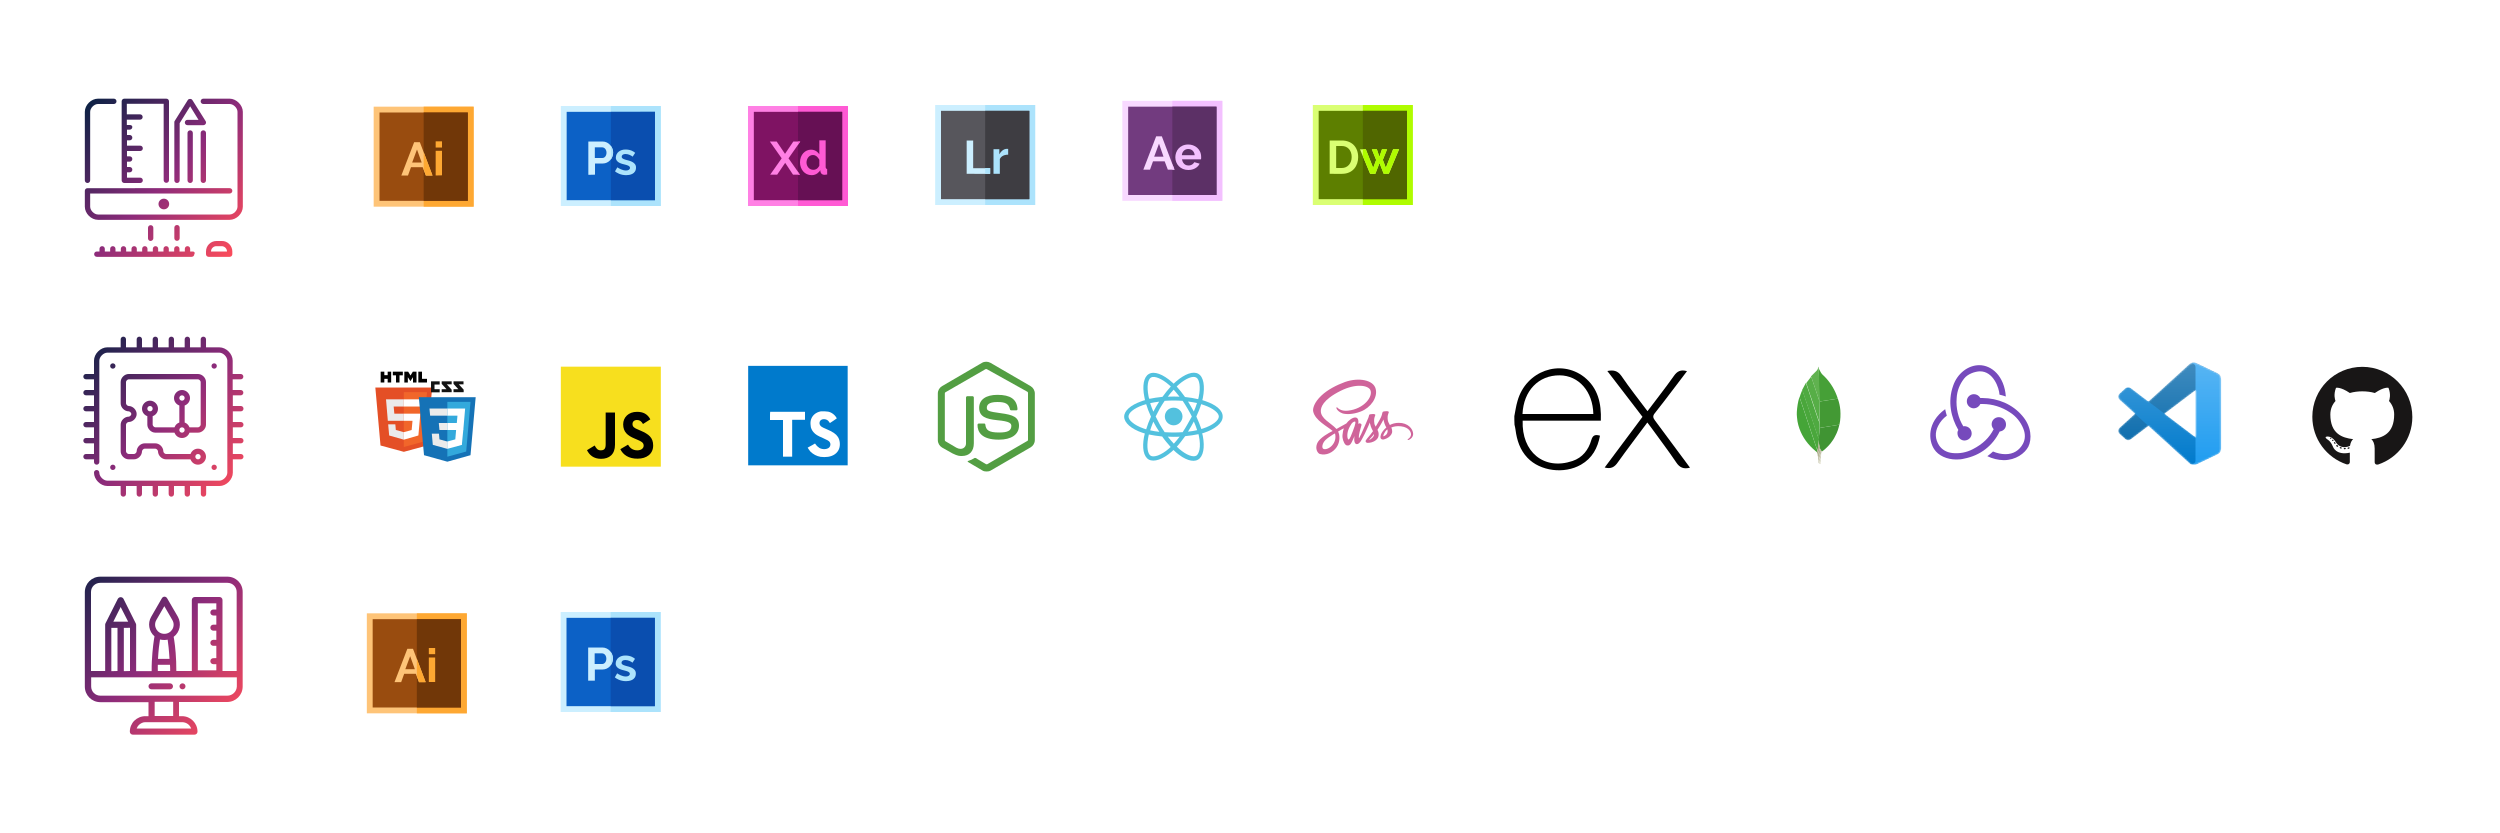 <?xml version="1.0" encoding="utf-8"?>
<!-- Generator: Adobe Illustrator 25.0.0, SVG Export Plug-In . SVG Version: 6.00 Build 0)  -->
<svg version="1.1" id="Layer_1" xmlns="http://www.w3.org/2000/svg" xmlns:xlink="http://www.w3.org/1999/xlink" x="0px" y="0px"
	 viewBox="0 0 1500 500" style="enable-background:new 0 0 1500 500;" xml:space="preserve">
<style type="text/css">
	.st0{fill:#F8D9FF;}
	.st1{fill:#F3C0FF;}
	.st2{fill:#723B7F;}
	.st3{fill:#5C3066;}
	.st4{fill:#FEC478;}
	.st5{fill:#FEA832;}
	.st6{fill:#994C0F;}
	.st7{fill:#713708;}
	.st8{fill:#DAFF73;}
	.st9{fill:#AFFC00;}
	.st10{fill:#5D7F00;}
	.st11{fill:#506600;}
	.st12{fill:#F7DF1E;}
	.st13{fill:#CCEFFF;}
	.st14{fill:#ACE3FC;}
	.st15{fill:#57565C;}
	.st16{fill:#3E3D42;}
	.st17{fill:#539E43;}
	.st18{fill:#0C61C6;}
	.st19{fill:#0A4EAF;}
	.st20{fill:#FFFFFF;}
	.st21{fill:#53C1DE;}
	.st22{fill:#CF649A;}
	.st23{fill:#FF80E4;}
	.st24{fill:#FF5AD4;}
	.st25{fill:#7F1363;}
	.st26{fill:#661054;}
	.st27{fill-rule:evenodd;clip-rule:evenodd;fill:url(#SVGID_1_);}
	.st28{fill:url(#SVGID_2_);}
	.st29{fill:url(#SVGID_3_);}
	.st30{fill:url(#SVGID_4_);}
	.st31{fill-rule:evenodd;clip-rule:evenodd;fill:url(#SVGID_5_);}
	.st32{fill:#E44F26;}
	.st33{fill:#F1662A;}
	.st34{fill:#EBEBEB;}
	.st35{fill:#010101;}
	.st36{fill:#131313;}
	.st37{fill:#1572B6;}
	.st38{fill:#33A9DC;}
	.st39{fill-rule:evenodd;clip-rule:evenodd;fill:#439934;}
	.st40{fill-rule:evenodd;clip-rule:evenodd;fill:#45A538;}
	.st41{fill-rule:evenodd;clip-rule:evenodd;fill:#46A037;}
	.st42{fill-rule:evenodd;clip-rule:evenodd;fill:#409433;}
	.st43{fill-rule:evenodd;clip-rule:evenodd;fill:#4FAA41;}
	.st44{fill-rule:evenodd;clip-rule:evenodd;fill:#4AA73C;}
	.st45{fill-rule:evenodd;clip-rule:evenodd;fill:#57AE47;}
	.st46{fill-rule:evenodd;clip-rule:evenodd;fill:#60B24F;}
	.st47{fill-rule:evenodd;clip-rule:evenodd;fill:#A9AA88;}
	.st48{fill-rule:evenodd;clip-rule:evenodd;fill:#B6B598;}
	.st49{fill-rule:evenodd;clip-rule:evenodd;fill:#C2C1A7;}
	.st50{fill-rule:evenodd;clip-rule:evenodd;fill:#CECDB7;}
	.st51{fill-rule:evenodd;clip-rule:evenodd;fill:#DBDAC7;}
	.st52{fill-rule:evenodd;clip-rule:evenodd;fill:#EBE9DC;}
	.st53{fill:#007ACC;}
	.st54{fill-rule:evenodd;clip-rule:evenodd;fill:#181616;}
	.st55{fill:#181616;}
	.st56{fill:none;}
	.st57{fill:#764ABC;}
	.st58{fill-rule:evenodd;clip-rule:evenodd;fill:#FFFFFF;}
	.st59{fill-rule:evenodd;clip-rule:evenodd;fill:#FFFFFF;filter:url(#Adobe_OpacityMaskFilter);}
	.st60{mask:url(#mask0_1_);}
	.st61{fill:#0065A9;}
	.st62{fill:#1F9CF0;}
	.st63{opacity:0.25;}
	.st64{fill-rule:evenodd;clip-rule:evenodd;fill:url(#SVGID_6_);}
</style>
<g>
	<g>
		<path class="st0" d="M733.4,120.5h-60v-60h60V120.5z"/>
		<path class="st1" d="M733.4,120.5h-30v-60h30V120.5z"/>
		<path class="st2" d="M729.9,117h-53V64h53V117z"/>
		<path class="st3" d="M729.9,117h-26.5V64h26.5V117z"/>
		<path class="st0" d="M693.7,81.8h3.4l7.6,20h-4l-1.9-5h-7l-1.8,5h-4L693.7,81.8z M698.1,94l-2.7-7.8l-2.9,7.8H698.1z"/>
		<g>
			<path class="st1" d="M713,102c-4.7,0-7.8-3.5-7.8-7.6c0-3.7,2.5-7.7,7.8-7.7c3.7,0,7.7,2.5,7.7,7.6c0,0.2,0,1.1-0.1,1.3h-11.4
				c0.1,0.6,0.7,3.7,3.9,3.7c2.1,0,3.2-1.4,3.5-2l3.2,0.9C719.3,99.3,717.4,102,713,102z M716.8,93.1c-0.2-2.4-1.9-3.7-3.9-3.7
				s-3.6,1.5-3.8,3.7H716.8z"/>
			<polygon class="st1" points="703.4,98.4 703.4,101.8 704.7,101.8 			"/>
		</g>
	</g>
</g>
<g>
	<g>
		<path class="st4" d="M284.2,124h-60V64h60V124z"/>
		<path class="st5" d="M284.2,124h-30V64h30V124z"/>
		<path class="st6" d="M280.7,120.5h-53v-53h53V120.5z"/>
		<path class="st7" d="M280.7,120.5h-26.5v-53h26.5V120.5z"/>
		<path class="st4" d="M248.5,85.3h3.4l7.6,20h-4l-1.9-5h-7l-1.8,5h-4L248.5,85.3z M253,97.5l-2.8-7.8l-2.9,7.8H253z"/>
		<g>
			<path class="st5" d="M261.4,88.5v-3.7h3.8v3.7H261.4z M261.4,105.3V90.5h3.8v14.7L261.4,105.3L261.4,105.3z"/>
			<polygon class="st5" points="254.2,91.2 254.2,101.6 255.5,105.3 259.5,105.3 			"/>
		</g>
	</g>
</g>
<g>
	<g>
		<path class="st8" d="M847.7,123h-60V63h60V123z"/>
		<path class="st9" d="M847.7,123h-30V63h30V123z"/>
		<path class="st10" d="M844.2,119.5h-53v-53h53V119.5z"/>
		<path class="st11" d="M844.2,119.5h-26.5v-53h26.5V119.5z"/>
		<g>
			<path class="st8" d="M835.9,89.5h3.6l-6.2,14.7h-3.1l-2.5-6.4l-2.5,6.5h-3.1L816,89.6h3.5l4.4,11.2l1.8-4.8l-2.6-6.4h3l1.5,4.5
				l1.6-4.5h3l-2.5,6.3l1.8,4.8L835.9,89.5z"/>
			<path class="st8" d="M797.8,104.3v-20h7.3c5.9,0,9.8,3.9,9.8,10c0,4.9-2.9,10-9.8,10H797.8z M811,94.2c0-4-2.4-6.6-5.9-6.6h-3.4
				v13.2h3.4C808.6,100.8,811,98,811,94.2z"/>
		</g>
		<polygon class="st9" points="835.9,89.5 831.5,100.7 829.7,95.9 832.3,89.5 829.2,89.5 827.7,94.1 826.1,89.5 823.1,89.5 
			825.7,95.9 823.9,100.7 819.5,89.5 817.7,89.5 817.7,93.7 822.1,104.3 825.2,104.3 827.7,97.8 830.2,104.3 833.3,104.3 
			839.4,89.5 		"/>
	</g>
</g>
<g>
	<g>
		<polygon class="st12" points="336.5,220 396.5,220 396.5,280 336.5,280 		"/>
		<path d="M352.2,270.1l4.6-2.8c0.9,1.6,1.7,2.9,3.6,2.9c1.9,0,3-0.7,3-3.5v-19.2h5.6v19.3c0,5.8-3.4,8.5-8.4,8.5
			C356.2,275.3,353.6,273,352.2,270.1 M372.2,269.5l4.6-2.7c1.2,2,2.8,3.4,5.6,3.4c2.3,0,3.8-1.2,3.8-2.8c0-1.9-1.5-2.6-4.1-3.7
			l-1.4-0.6c-4.1-1.7-6.8-3.9-6.8-8.5c0-4.2,3.2-7.5,8.3-7.5c3.6,0,6.2,1.2,8,4.5l-4.4,2.8c-1-1.7-2-2.4-3.6-2.4
			c-1.7,0-2.7,1-2.7,2.4c0,1.7,1,2.4,3.5,3.4l1.4,0.6c4.8,2.1,7.5,4.1,7.5,8.9c0,5.1-4,7.9-9.3,7.9
			C377.2,275.3,373.8,272.8,372.2,269.5"/>
	</g>
</g>
<g>
	<g>
		<path class="st13" d="M621.1,123h-60V63h60V123z"/>
		<path class="st14" d="M621.1,123h-30V63h30V123z"/>
		<path class="st15" d="M617.6,119.5h-53v-53h53V119.5z"/>
		<path class="st16" d="M617.6,119.5h-26.5v-53h26.5V119.5z"/>
		<path class="st13" d="M580,104.3v-20h3.9v16.6h10.2v3.4C594.1,104.3,580,104.3,580,104.3z"/>
		<g>
			<path class="st14" d="M604.9,92.8c-3.3,0-4.6,1.7-5,2.6v8.9h-3.8V89.5h3.5v3.1c0.3-0.5,1.9-3.7,5.3-3.3V92.8L604.9,92.8z"/>
			<rect x="591.1" y="100.8" class="st14" width="3" height="3.4"/>
		</g>
	</g>
</g>
<g>
	<g>
		<path class="st17" d="M591.8,282.9c-0.9,0-1.8-0.2-2.5-0.7l-8-4.7c-1.2-0.7-0.7-0.9-0.2-1c1.7-0.6,2-0.7,3.6-1.7
			c0.2-0.1,0.4,0,0.7,0l6.2,3.7c0.2,0.1,0.6,0.1,0.8,0l24.1-14c0.2-0.1,0.3-0.3,0.3-0.7v-28c0-0.3-0.1-0.6-0.3-0.7l-24.4-13.6
			c-0.2-0.1-0.6-0.1-0.8,0l-24.1,13.9c-0.2,0.1-0.3,0.4-0.3,0.7V264c0,0.2,0.1,0.6,0.3,0.7l6.6,3.9c3.5,1.9,5.8-0.3,5.8-2.4v-27.7
			c0-0.3,0.3-0.8,0.8-0.8h3.1c0.3,0,0.8,0.3,0.8,0.8V266c0,4.7-2.6,7.6-7.2,7.6c-1.4,0-2.4,0-5.5-1.5l-6.4-3.6
			c-1.5-0.9-2.5-2.6-2.5-4.4v-28c0-1.9,1-3.5,2.5-4.4l24-14c1.5-0.9,3.5-0.9,5.1,0l24.1,14c1.5,0.9,2.5,2.6,2.5,4.4V264
			c0,1.9-1,3.5-2.5,4.4l-24.1,14C593.6,282.8,592.7,282.9,591.8,282.9z M599.3,263.8c-10.6,0-12.8-4.8-12.8-8.9
			c0-0.3,0.3-0.8,0.8-0.8h3.2c0.3,0,0.7,0.2,0.7,0.7c0.4,3.2,1.9,4.7,8.3,4.7c5.1,0,7.3-1.1,7.3-3.9c0-1.5-0.7-2.8-8.6-3.5
			c-6.6-0.7-10.7-2.1-10.7-7.4c0-5,4.1-7.8,11-7.8c7.7,0,11.6,2.6,12,8.5c0,0.2,0,0.3-0.2,0.6c-0.1,0.1-0.3,0.2-0.4,0.2h-3.2
			c-0.3,0-0.7-0.2-0.7-0.6c-0.8-3.3-2.6-4.4-7.6-4.4c-5.5,0-6.3,2-6.3,3.4c0,1.8,0.8,2.3,8.3,3.3s11,2.3,11,7.6
			C611.3,260.7,606.9,263.8,599.3,263.8z"/>
	</g>
</g>
<g>
	<g>
		<path class="st13" d="M396.5,123.6h-60v-60h60V123.6z"/>
		<path class="st14" d="M396.5,123.6h-30v-60h30V123.6z"/>
		<path class="st18" d="M393,120.1h-53v-53h53V120.1z"/>
		<path class="st19" d="M393,120.1h-26.5v-53H393V120.1z"/>
		<path class="st13" d="M353,104.9v-20h8.5c3.9,0,6.4,3.6,6.4,6.6c0,3.6-2.8,6.6-6.2,6.6H357v6.7L353,104.9L353,104.9z M356.9,94.8
			h4.5c1.4,0,2.5-1.3,2.5-3.2c0-1.7-1-3.2-2.7-3.2h-4.3C356.9,88.4,356.9,94.8,356.9,94.8z"/>
		<g>
			<path class="st14" d="M375.7,105.1c-3.4,0-5.8-1.5-6.7-2.3l1.4-2.4c0.9,0.6,3,1.9,5.2,1.9c1.4,0,2.4-0.6,2.4-1.6
				c0-1.3-2.1-1.7-3.2-2c-1-0.3-5.3-0.9-5.3-4.1c0-3.1,2.7-4.9,5.8-4.9c3.2,0,5,1.3,5.8,2l-1.5,2.3c-0.8-0.6-2.4-1.6-4.3-1.6
				c-1.4,0-2.3,0.6-2.3,1.7c0,1.3,2.4,1.7,2.9,1.9c1,0.3,5.7,1,5.7,4.4C381.7,104.6,377.6,105.1,375.7,105.1z"/>
			<path class="st14" d="M366.5,87.5v8.1c0.8-1.1,1.3-2.6,1.3-4.1C367.8,90.2,367.4,88.7,366.5,87.5z"/>
		</g>
	</g>
</g>
<g>
	<g>
		<path class="st20" d="M670.7,249.9c0,5,4.9,9.7,12.7,12.4c-1.5,7.8-0.3,14.1,4,16.5c4.4,2.5,10.9,0.8,17-4.6
			c6,5.2,12.1,7.2,16.3,4.8c4.4-2.5,5.7-9.2,4.1-17.3c8.1-2.7,12.7-6.7,12.7-11.8c0-4.9-4.9-9.2-12.6-11.8
			c1.7-8.4,0.2-14.5-4.2-17.1c-4.3-2.5-10.4-0.3-16.5,5c-6.4-5.6-12.4-7.4-16.9-4.8c-4.2,2.5-5.4,8.9-3.9,16.8
			C675.9,240.6,670.7,245,670.7,249.9z"/>
		<path class="st21" d="M723.3,240.7c-0.6-0.2-1.3-0.4-1.9-0.6c0.1-0.4,0.2-0.9,0.3-1.3c1.4-7,0.5-12.7-2.7-14.5
			c-3.1-1.8-8.1,0.1-13.3,4.5c-0.5,0.4-1,0.9-1.5,1.4c-0.3-0.3-0.6-0.6-1-0.9c-5.4-4.8-10.7-6.8-13.9-4.9c-3.1,1.8-4,7.1-2.7,13.7
			c0.1,0.7,0.3,1.3,0.4,2c-0.8,0.2-1.5,0.4-2.2,0.7c-6.3,2.2-10.3,5.6-10.3,9.2c0,3.7,4.3,7.4,10.8,9.6c0.5,0.2,1.1,0.3,1.6,0.5
			c-0.2,0.7-0.3,1.4-0.5,2.1c-1.2,6.5-0.3,11.7,2.8,13.5c3.2,1.8,8.5-0.1,13.7-4.6c0.4-0.4,0.8-0.7,1.2-1.1c0.5,0.5,1.1,1,1.6,1.5
			c5,4.3,10,6.1,13.1,4.3c3.2-1.8,4.2-7.4,2.9-14.2c-0.1-0.5-0.2-1-0.4-1.6c0.4-0.1,0.7-0.2,1.1-0.3c6.8-2.3,11.2-5.9,11.2-9.6
			C733.8,246.3,729.7,242.9,723.3,240.7L723.3,240.7z"/>
		<path class="st20" d="M721.8,257.1c-0.3,0.1-0.7,0.2-1,0.3c-0.8-2.4-1.8-4.9-3-7.5c1.2-2.5,2.2-5,2.9-7.4c0.6,0.2,1.2,0.4,1.8,0.6
			c5.5,1.9,8.8,4.7,8.8,6.8C731.3,252.2,727.7,255.2,721.8,257.1L721.8,257.1z M719.4,261.9c0.6,3,0.7,5.7,0.3,7.8
			c-0.4,1.9-1.1,3.2-1.9,3.7c-1.9,1.1-5.9-0.3-10.2-4c-0.5-0.4-1-0.9-1.5-1.4c1.7-1.8,3.3-4,5-6.3c2.9-0.3,5.6-0.7,8-1.2
			C719.2,261,719.3,261.5,719.4,261.9L719.4,261.9z M694.7,273.3c-1.8,0.6-3.3,0.7-4.2,0.2c-1.9-1.1-2.6-5.2-1.6-10.8
			c0.1-0.7,0.3-1.3,0.4-2c2.4,0.5,5.1,0.9,8,1.2c1.6,2.3,3.4,4.4,5.1,6.3c-0.4,0.4-0.7,0.7-1.1,1
			C699.1,271.1,696.8,272.5,694.7,273.3L694.7,273.3z M686.2,257.1c-2.9-1-5.3-2.3-6.9-3.7c-1.5-1.2-2.2-2.5-2.2-3.5
			c0-2.2,3.2-4.9,8.6-6.8c0.7-0.2,1.4-0.4,2-0.6c0.7,2.4,1.7,4.9,2.9,7.5c-1.2,2.6-2.2,5.2-2.9,7.6
			C687.2,257.4,686.7,257.3,686.2,257.1z M689.1,237.6c-1.1-5.7-0.4-10,1.5-11.1c2-1.1,6.4,0.5,11,4.6c0.3,0.3,0.6,0.5,0.9,0.8
			c-1.7,1.8-3.4,4-5,6.2c-2.8,0.3-5.5,0.7-7.9,1.2C689.3,238.8,689.2,238.2,689.1,237.6L689.1,237.6z M714.6,243.9
			c-0.6-1-1.2-2-1.8-3c1.9,0.2,3.7,0.6,5.4,0.9c-0.5,1.6-1.1,3.3-1.9,5.1C715.8,246,715.2,244.9,714.6,243.9L714.6,243.9z
			 M704.2,233.8c1.2,1.3,2.3,2.7,3.5,4.2c-2.3-0.1-4.7-0.1-7,0C701.8,236.5,703,235,704.2,233.8L704.2,233.8z M693.7,243.9
			c-0.6,1-1.1,2-1.7,3.1c-0.7-1.7-1.4-3.5-1.9-5.1c1.7-0.4,3.5-0.7,5.4-0.9C694.9,241.9,694.3,242.9,693.7,243.9z M695.6,259.1
			c-1.9-0.2-3.8-0.5-5.5-0.9c0.5-1.7,1.2-3.4,1.9-5.2c0.5,1,1.1,2.1,1.7,3.1C694.3,257.1,694.9,258.1,695.6,259.1z M704.3,266.2
			c-1.2-1.2-2.4-2.7-3.6-4.2c1.1,0,2.3,0.1,3.5,0.1s2.4,0,3.6-0.1C706.6,263.5,705.4,265,704.3,266.2z M716.3,252.9
			c0.8,1.8,1.5,3.6,2,5.2c-1.7,0.4-3.6,0.7-5.5,0.9c0.6-1,1.2-2,1.8-3C715.2,255,715.8,253.9,716.3,252.9L716.3,252.9z M712.4,254.7
			c-0.9,1.6-1.8,3.1-2.8,4.6c-1.8,0.1-3.6,0.2-5.4,0.2s-3.6-0.1-5.4-0.2c-1-1.5-2-3-2.9-4.6c-0.9-1.6-1.7-3.2-2.5-4.8
			c0.8-1.6,1.6-3.2,2.5-4.8l0,0c0.9-1.6,1.9-3.1,2.9-4.6c1.8-0.1,3.6-0.2,5.4-0.2s3.6,0.1,5.4,0.2c1,1.5,2,3,2.9,4.6
			c0.9,1.6,1.8,3.1,2.6,4.8C714.2,251.6,713.3,253.2,712.4,254.7L712.4,254.7z M717.7,226.5c2,1.1,2.8,5.8,1.5,11.8
			c-0.1,0.4-0.2,0.8-0.3,1.2c-2.5-0.6-5.1-1-7.9-1.3c-1.6-2.3-3.3-4.4-5-6.3c0.4-0.4,0.9-0.8,1.4-1.3
			C711.7,226.9,715.8,225.4,717.7,226.5L717.7,226.5z"/>
		<path class="st21" d="M704.2,244.6c2.9,0,5.3,2.4,5.3,5.3c0,2.9-2.4,5.3-5.3,5.3c-2.9,0-5.3-2.4-5.3-5.3
			C698.9,247,701.2,244.6,704.2,244.6"/>
	</g>
</g>
<g>
	<path class="st22" d="M839.3,253.7c-2.1,0-3.9,0.5-5.4,1.3c-0.6-1.1-1.1-2.1-1.2-2.8c-0.1-0.8-0.2-1.4-0.1-2.4s0.7-2.4,0.7-2.5
		c0-0.1-0.1-0.6-1.3-0.6c-1.2,0-2.2,0.2-2.4,0.5c-0.1,0.3-0.4,1-0.5,1.8c-0.2,1.1-2.4,5-3.7,7c-0.4-0.8-0.8-1.5-0.8-2.1
		c-0.1-0.8-0.2-1.4-0.1-2.4c0.1-1,0.7-2.4,0.7-2.5c0-0.1-0.1-0.6-1.3-0.6c-1.2,0-2.2,0.2-2.4,0.5c-0.1,0.3-0.2,1.1-0.5,1.8
		c-0.2,0.7-3.2,7.2-3.9,8.9c-0.4,0.9-0.7,1.6-1,2s0,0,0,0.1c-0.2,0.4-0.3,0.6-0.3,0.6v0c-0.2,0.3-0.3,0.6-0.4,0.6
		c-0.1,0-0.2-0.8,0-1.9c0.4-2.3,1.5-5.8,1.5-5.9c0-0.1,0.2-0.7-0.7-1c-0.9-0.3-1.2,0.2-1.2,0.2s-0.1,0.2-0.1,0.2s0.9-4-1.8-4
		c-1.7,0-4.1,1.9-5.3,3.6c-0.7,0.4-2.3,1.3-4,2.2c-0.6,0.4-1.3,0.7-1.9,1.1l-0.1-0.1c-3.3-3.6-9.5-6.1-9.3-10.9
		c0.1-1.7,0.7-6.3,11.9-11.9c9.2-4.6,16.5-3.3,17.8-0.5c1.8,4-3.9,11.4-13.4,12.4c-3.6,0.4-5.5-1-6-1.5c-0.5-0.5-0.6-0.6-0.8-0.5
		c-0.3,0.2-0.1,0.7,0,0.9c0.3,0.7,1.5,2,3.4,2.7c1.7,0.6,6,0.9,11.1-1.1c5.8-2.2,10.3-8.4,8.9-13.6c-1.3-5.3-10.1-7-18.4-4.1
		c-4.9,1.8-10.3,4.5-14.1,8.1c-4.6,4.3-5.3,8-5,9.5c1.1,5.5,8.7,9.1,11.7,11.8c-0.2,0.1-0.3,0.2-0.4,0.2c-1.5,0.7-7.3,3.8-8.8,7
		c-1.6,3.6,0.3,6.2,1.5,6.6c3.9,1.1,7.9-0.9,10.1-4.1c2.2-3.2,1.9-7.4,0.9-9.3l0-0.1l1.2-0.7c0.8-0.5,1.5-0.9,2.2-1.2
		c-0.4,1-0.6,2.2-0.8,4c-0.2,2.1,0.7,4.7,1.8,5.8c0.5,0.5,1.1,0.5,1.4,0.5c1.3,0,1.9-1.1,2.5-2.3c0.8-1.6,1.5-3.4,1.5-3.4
		s-0.9,4.9,1.5,4.9c0.9,0,1.8-1.1,2.2-1.7v0c0,0,0,0,0.1-0.1c0.1-0.1,0.1-0.2,0.1-0.2v0c0.4-0.6,1.1-2,2.3-4.3c1.5-3,3-6.7,3-6.7
		s0.1,0.9,0.6,2.4c0.3,0.9,0.8,1.9,1.3,2.8c-0.4,0.5-0.6,0.8-0.6,0.8l0,0c-0.3,0.4-0.6,0.8-0.9,1.2c-1.2,1.4-2.6,3.1-2.8,3.5
		c-0.2,0.5-0.2,1,0.3,1.3c0.3,0.2,0.9,0.3,1.5,0.2c1.1-0.1,1.8-0.3,2.2-0.5c0.6-0.2,1.3-0.5,1.9-1c1.2-0.9,1.9-2.1,1.8-3.7
		c0-0.9-0.3-1.8-0.7-2.6c0.1-0.2,0.2-0.3,0.3-0.5c1.8-2.7,3.3-5.7,3.3-5.7s0.1,0.9,0.6,2.4c0.2,0.8,0.7,1.6,1.1,2.4
		c-1.7,1.4-2.8,3.1-3.2,4.1c-0.7,2-0.2,2.9,0.9,3.1c0.5,0.1,1.1-0.1,1.6-0.3c0.6-0.2,1.3-0.5,2-1c1.2-0.9,2.3-2.1,2.2-3.7
		c0-0.7-0.2-1.5-0.5-2.2c1.5-0.6,3.4-1,5.8-0.7c5.2,0.6,6.2,3.9,6,5.2s-1.3,2.1-1.6,2.3c-0.4,0.2-0.5,0.3-0.4,0.5
		c0,0.2,0.2,0.2,0.5,0.2c0.4-0.1,2.7-1.1,2.8-3.6C847.8,257.2,844.7,253.7,839.3,253.7z M799.2,267.3c-1.7,1.9-4.1,2.6-5.2,2
		c-1.1-0.6-0.7-3.4,1.4-5.4c1.3-1.2,3-2.3,4.1-3c0.2-0.2,0.6-0.4,1.1-0.6c0.1,0,0.1-0.1,0.1-0.1c0.1,0,0.2-0.1,0.3-0.2
		C801.7,262.8,801,265.3,799.2,267.3z M811.7,258.7c-0.6,1.5-1.9,5.2-2.6,5c-0.7-0.2-1.1-3-0.1-5.8c0.5-1.4,1.5-3.1,2-3.8
		c0.9-1.1,2-1.4,2.2-1C813.6,253.7,812.1,257.8,811.7,258.7z M822.1,263.7c-0.3,0.1-0.5,0.2-0.6,0.2c-0.1,0,0.1-0.2,0.1-0.2
		s1.3-1.4,1.8-2c0.3-0.4,0.6-0.8,1-1.3v0.1C824.5,262.1,822.8,263.2,822.1,263.7z M830.1,261.8c-0.2-0.1-0.2-0.6,0.5-1.9
		c0.2-0.5,0.8-1.4,1.8-2.3c0.1,0.4,0.2,0.7,0.2,1C832.5,260.7,831,261.5,830.1,261.8z"/>
</g>
<g>
	<path class="st23" d="M508.8,123.6h-60v-60h60V123.6z"/>
	<path class="st24" d="M508.8,123.6h-30v-60h30V123.6z"/>
	<path class="st25" d="M505.3,120.1h-53v-53h53V120.1z"/>
	<path class="st26" d="M505.3,120.1h-26.5v-53h26.5V120.1z"/>
	<path class="st23" d="M466,84.9l5,7.4l5-7.4h4.2L473.1,95l6.9,9.8h-4.2l-4.7-7.1l-4.8,7.1h-4.2L469,95l-7.1-10.1
		C461.9,84.9,466,84.9,466,84.9z"/>
	<g>
		<path class="st24" d="M487,105.1c-4.3,0-7-3.6-7-7.7c0-4.6,3.1-7.6,6.6-7.6c3,0,4.5,2,5,2.8v-8.4h3.8v16.2c0,0.4,0.6,1.1,0.9,1.1
			v3.2c-0.7,0.1-1.2,0.2-1.6,0.2c-2.7,0-2.5-2.8-2.5-2.8C491.5,103.2,489.9,105.1,487,105.1z M488,101.9c2.4,0,3.4-2.1,3.6-2.5v-3.5
			c-0.2-0.4-1.5-2.9-3.8-2.9c-2.6,0-3.9,2.5-3.9,4.5C483.9,99.7,485.5,101.9,488,101.9z"/>
		<polygon class="st24" points="478.8,84.9 478.8,86.7 480.1,84.9 		"/>
		<polygon class="st24" points="478.8,104.9 479.9,104.9 478.8,103.3 		"/>
	</g>
</g>
<g>
	<g>
		
			<linearGradient id="SVGID_1_" gradientUnits="userSpaceOnUse" x1="-2.021" y1="498.284" x2="-1.384" y2="497.677" gradientTransform="matrix(151 0 0 -151 354 75444)">
			<stop  offset="0" style="stop-color:#072142"/>
			<stop  offset="0.524" style="stop-color:#8C2B7A"/>
			<stop  offset="1" style="stop-color:#FF4D5A"/>
		</linearGradient>
		<path class="st27" d="M139.7,237.2v6.4h4.8c0.9,0,1.6,0.7,1.6,1.6s-0.7,1.6-1.6,1.6h-4.8v6.4h4.8c0.9,0,1.6,0.7,1.6,1.6
			s-0.7,1.6-1.6,1.6h-4.8v6.4h4.8c0.9,0,1.6,0.7,1.6,1.6c0,0.9-0.7,1.6-1.6,1.6h-4.8v6.4h4.8c0.9,0,1.6,0.7,1.6,1.6
			c0,0.9-0.7,1.6-1.6,1.6h-4.8v8c0,4.1-3.9,8-8,8h-8v4.8c0,0.9-0.7,1.6-1.6,1.6c-0.9,0-1.6-0.7-1.6-1.6v-4.8H114v4.8
			c0,0.9-0.7,1.6-1.6,1.6c-0.9,0-1.6-0.7-1.6-1.6v-4.8h-6.4v4.8c0,0.9-0.7,1.6-1.6,1.6s-1.6-0.7-1.6-1.6v-4.8h-6.4v4.8
			c0,0.9-0.7,1.6-1.6,1.6c-0.9,0-1.6-0.7-1.6-1.6v-4.8h-6.4v4.8c0,0.9-0.7,1.6-1.6,1.6s-1.6-0.7-1.6-1.6v-4.8h-6.4v4.8
			c0,0.9-0.7,1.6-1.6,1.6s-1.6-0.7-1.6-1.6v-4.8h-8c-4.1,0-8-3.9-8-8c0-0.9,0.7-1.6,1.6-1.6c0.9,0,1.6,0.7,1.6,1.6
			c0,2.3,2.5,4.8,4.8,4.8h67.2c2.3,0,4.8-2.5,4.8-4.8v-67.2c0-2.3-2.5-4.8-4.8-4.8H64.4c-2.3,0-4.8,2.5-4.8,4.8v60.8
			c0,0.9-0.7,1.6-1.6,1.6c-0.9,0-1.6-0.7-1.6-1.6v-1.6h-4.8c-0.9,0-1.6-0.7-1.6-1.6c0-0.9,0.7-1.6,1.6-1.6h4.8V266h-4.8
			c-0.9,0-1.6-0.7-1.6-1.6c0-0.9,0.7-1.6,1.6-1.6h4.8v-6.4h-4.8c-0.9,0-1.6-0.7-1.6-1.6s0.7-1.6,1.6-1.6h4.8v-6.4h-4.8
			c-0.9,0-1.6-0.7-1.6-1.6s0.7-1.6,1.6-1.6h4.8v-6.4h-4.8c-0.9,0-1.6-0.7-1.6-1.6s0.7-1.6,1.6-1.6h4.8v-6.4h-4.8
			c-0.9,0-1.6-0.7-1.6-1.6s0.7-1.6,1.6-1.6h4.8v-8c0-4.1,3.9-8,8-8h8v-4.8c0-0.9,0.7-1.6,1.6-1.6s1.6,0.7,1.6,1.6v4.8H82v-4.8
			c0-0.9,0.7-1.6,1.6-1.6s1.6,0.7,1.6,1.6v4.8h6.4v-4.8c0-0.9,0.7-1.6,1.6-1.6c0.9,0,1.6,0.7,1.6,1.6v4.8h6.4v-4.8
			c0-0.9,0.7-1.6,1.6-1.6s1.6,0.7,1.6,1.6v4.8h6.4v-4.8c0-0.9,0.7-1.6,1.6-1.6c0.9,0,1.6,0.7,1.6,1.6v4.8h6.4v-4.8
			c0-0.9,0.7-1.6,1.6-1.6c0.9,0,1.6,0.7,1.6,1.6v4.8h8c4.1,0,8,3.9,8,8v8h4.8c0.9,0,1.6,0.7,1.6,1.6s-0.7,1.6-1.6,1.6h-4.8v6.4h4.8
			c0.9,0,1.6,0.7,1.6,1.6s-0.7,1.6-1.6,1.6H139.7L139.7,237.2z M78.8,248.4c0-0.7-0.9-1.6-1.6-1.6c-2.5,0-4.8-2.3-4.8-4.8v-12.8
			c0-2.5,2.3-4.8,4.8-4.8h41.6c2.5,0,4.8,2.3,4.8,4.8v25.6c0,2.5-2.3,4.8-4.8,4.8h-5.1c-0.7,1.9-2.4,3.2-4.5,3.2
			c-2.1,0-3.8-1.3-4.5-3.2H93.2c-2.5,0-4.8-2.3-4.8-4.8v-5.1c-1.9-0.7-3.2-2.4-3.2-4.5c0-2.6,2.2-4.8,4.8-4.8s4.8,2.2,4.8,4.8
			c0,2.1-1.3,3.8-3.2,4.5v5.1c0,0.7,0.9,1.6,1.6,1.6h11.5c0.5-1.4,1.5-2.4,2.9-2.9v-10.2c-1.9-0.7-3.2-2.4-3.2-4.5
			c0-2.6,2.2-4.8,4.8-4.8s4.8,2.2,4.8,4.8c0,2.1-1.3,3.8-3.2,4.5v10.2c1.4,0.5,2.4,1.6,2.9,2.9h5.1c0.7,0,1.6-0.9,1.6-1.6v-25.6
			c0-0.7-0.9-1.6-1.6-1.6H77.2c-0.7,0-1.6,0.9-1.6,1.6V242c0,0.7,0.9,1.6,1.6,1.6c2.5,0,4.8,2.3,4.8,4.8c0,2.5-2.3,4.8-4.8,4.8
			c-0.7,0-1.6,0.9-1.6,1.6v16c0,0.7,0.9,1.6,1.6,1.6h3.2c0.7,0,1.6-0.9,1.6-1.6c0-2.5,2.3-4.8,4.8-4.8h6.4c2.5,0,4.8,2.3,4.8,4.8
			c0,0.7,0.9,1.6,1.6,1.6h14.7c0.7-1.9,2.4-3.2,4.5-3.2c2.6,0,4.8,2.2,4.8,4.8c0,2.6-2.2,4.8-4.8,4.8c-2.1,0-3.8-1.3-4.5-3.2H99.6
			c-2.5,0-4.8-2.3-4.8-4.8c0-0.7-0.9-1.6-1.6-1.6h-6.4c-0.7,0-1.6,0.9-1.6,1.6c0,2.5-2.3,4.8-4.8,4.8h-3.2c-2.5,0-4.8-2.3-4.8-4.8
			v-16c0-2.5,2.3-4.8,4.8-4.8C77.9,250,78.8,249.1,78.8,248.4L78.8,248.4z M117.2,274c0,0.9,0.7,1.6,1.6,1.6s1.6-0.7,1.6-1.6
			s-0.7-1.6-1.6-1.6S117.2,273.1,117.2,274L117.2,274z M88.4,245.2c0,0.9,0.7,1.6,1.6,1.6s1.6-0.7,1.6-1.6s-0.7-1.6-1.6-1.6
			S88.4,244.3,88.4,245.2L88.4,245.2z M107.6,238.8c0,0.9,0.7,1.6,1.6,1.6s1.6-0.7,1.6-1.6s-0.7-1.6-1.6-1.6
			S107.6,237.9,107.6,238.8L107.6,238.8z M110.8,258c0-0.9-0.7-1.6-1.6-1.6s-1.6,0.7-1.6,1.6s0.7,1.6,1.6,1.6S110.8,258.9,110.8,258
			L110.8,258z M128.5,282c0.9,0,1.6-0.7,1.6-1.6c0-0.9-0.7-1.6-1.6-1.6h0c-0.9,0-1.6,0.7-1.6,1.6C126.9,281.3,127.6,282,128.5,282
			L128.5,282z M67.7,282c0.9,0,1.6-0.7,1.6-1.6c0-0.9-0.7-1.6-1.6-1.6h0c-0.9,0-1.6,0.7-1.6,1.6C66.1,281.3,66.8,282,67.7,282
			L67.7,282z M128.5,221.2c0.9,0,1.6-0.7,1.6-1.6c0-0.9-0.7-1.6-1.6-1.6h0c-0.9,0-1.6,0.7-1.6,1.6
			C126.9,220.5,127.6,221.2,128.5,221.2L128.5,221.2z M67.7,221.2c0.9,0,1.6-0.7,1.6-1.6c0-0.9-0.7-1.6-1.6-1.6h0
			c-0.9,0-1.6,0.7-1.6,1.6C66.1,220.5,66.8,221.2,67.7,221.2L67.7,221.2z"/>
	</g>
	<g>
		<g>
			
				<linearGradient id="SVGID_2_" gradientUnits="userSpaceOnUse" x1="-316.447" y1="101.253" x2="-214.99" y2="3.689" gradientTransform="matrix(1 0 0 -1 354 444)">
				<stop  offset="0" style="stop-color:#072142"/>
				<stop  offset="0.524" style="stop-color:#8C2B7A"/>
				<stop  offset="1" style="stop-color:#FF4D5A"/>
			</linearGradient>
			<path class="st28" d="M109.5,410c-1,0-1.8,0.8-1.8,1.8s0.8,1.8,1.8,1.8c1,0,1.8-0.8,1.8-1.8S110.5,410,109.5,410z"/>
			
				<linearGradient id="SVGID_3_" gradientUnits="userSpaceOnUse" x1="-307.663" y1="110.387" x2="-206.207" y2="12.823" gradientTransform="matrix(1 0 0 -1 354 444)">
				<stop  offset="0" style="stop-color:#072142"/>
				<stop  offset="0.524" style="stop-color:#8C2B7A"/>
				<stop  offset="1" style="stop-color:#FF4D5A"/>
			</linearGradient>
			<path class="st29" d="M136.4,346H60.2c-5.2,0-9.3,4.1-9.3,9.3v56.7c0,5.1,4.1,9.3,9.3,9.3h28.9v8.4h-1.9c-2.5,0-4.8,1-6.6,2.7
				c-1.7,1.7-2.7,4.1-2.7,6.6c0,1,0.8,1.8,1.8,1.8h37c1,0,1.8-0.8,1.8-1.8c0-5.1-4.1-9.3-9.3-9.3h-1.8v-8.5h28.9
				c5.1,0,9.3-4.1,9.3-9.3v-56.6C145.7,350.1,141.6,346,136.4,346z M60.2,349.7h76.3c3.1,0,5.5,2.5,5.5,5.5v47.4h-8.5V360
				c0-1-0.8-1.8-1.8-1.8h-14.8c-1,0-1.8,0.8-1.8,1.8v42.6h-9.3c0-1.9-0.1-3.8-0.1-5.7c-0.3-7.6-1.1-12.6-1.5-14.8
				c3.8-2.8,4.8-8,2.5-12.1l-6.4-11c-0.3-0.6-1-1-1.6-1c-0.6,0-1.3,0.4-1.6,1l-6.4,11.1c-2.2,3.8-1.4,8.8,2,11.7
				c-0.4,2.2-1.2,7.4-1.6,15.2c-0.1,1.8-0.1,3.8-0.1,5.7h-9.3v-27.8c0-0.3-0.1-0.6-0.2-0.8l0,0l-7.4-14.8c-0.3-0.6-1-1-1.7-1
				s-1.3,0.4-1.7,1L63.3,374l0,0c-0.1,0.3-0.2,0.5-0.2,0.8v27.8h-8.5v-47.4C54.6,352.1,57.1,349.7,60.2,349.7z M118.7,402.7v-40.7
				h11.1v3.7H128c-1,0-1.8,0.8-1.8,1.8c0,1,0.8,1.8,1.8,1.8h1.8v5.5H128c-1,0-1.8,0.8-1.8,1.8s0.8,1.8,1.8,1.8h1.8v5.5H128
				c-1,0-1.8,0.8-1.8,1.8s0.8,1.8,1.8,1.8h1.8v7.4H128c-1,0-1.8,0.8-1.8,1.8s0.8,1.8,1.8,1.8h1.8v3.7h-11.1V402.7z M98.6,384
				c0.7,0,1.3-0.1,2-0.2c0.3,2.2,0.8,6.1,1.1,11.5h-6.9c0.3-5.3,0.8-9.3,1.2-11.6C96.9,383.9,97.7,384,98.6,384z M98.6,380.3
				c-4.3,0-6.9-4.6-4.8-8.3l4.8-8.3l4.8,8.3C105.6,375.7,102.9,380.3,98.6,380.3z M94.7,398.9h7.3c0.1,1.2,0.1,2.5,0.1,3.7h-7.4
				C94.6,401.4,94.7,400.2,94.7,398.9z M74.3,402.7v-26H78v25.9L74.3,402.7L74.3,402.7z M66.8,402.7v-26h3.7v25.9L66.8,402.7
				L66.8,402.7z M68,373l4.4-8.8l4.5,8.8H68z M114.7,437.1H82c0.3-0.8,0.7-1.5,1.3-2.1c1.1-1,2.4-1.7,3.9-1.7h22.2
				C111.9,433.4,113.9,434.9,114.7,437.1z M103.9,429.6H92.8v-8.5h11.1L103.9,429.6L103.9,429.6z M136.4,417.4H60.2
				c-3.1,0-5.5-2.5-5.5-5.5v-5.5h87.4v5.5C142,414.9,139.5,417.4,136.4,417.4z"/>
			
				<linearGradient id="SVGID_4_" gradientUnits="userSpaceOnUse" x1="-322.675" y1="94.777" x2="-221.218" y2="-2.787" gradientTransform="matrix(1 0 0 -1 354 444)">
				<stop  offset="0" style="stop-color:#072142"/>
				<stop  offset="0.524" style="stop-color:#8C2B7A"/>
				<stop  offset="1" style="stop-color:#FF4D5A"/>
			</linearGradient>
			<path class="st30" d="M102,410H90.9c-1,0-1.8,0.8-1.8,1.8s0.8,1.8,1.8,1.8h11.1c1,0,1.8-0.8,1.8-1.8S103,410,102,410z"/>
		</g>
	</g>
	<g>
		
			<linearGradient id="SVGID_5_" gradientUnits="userSpaceOnUse" x1="-2.038" y1="499.223" x2="-1.402" y2="498.616" gradientTransform="matrix(149 0 0 -149 354 74444)">
			<stop  offset="0" style="stop-color:#072142"/>
			<stop  offset="0.524" style="stop-color:#8C2B7A"/>
			<stop  offset="1" style="stop-color:#FF4D5A"/>
		</linearGradient>
		<path class="st31" d="M50.9,108.2V67.1c0-4.1,3.8-7.9,7.9-7.9h9.5c0.9,0,1.6,0.7,1.6,1.6s-0.7,1.6-1.6,1.6h-9.5
			c-2.3,0-4.7,2.4-4.7,4.7v41.1c0,0.9-0.7,1.6-1.6,1.6C51.6,109.8,50.9,109.1,50.9,108.2L50.9,108.2z M137.8,59.2H122
			c-0.9,0-1.6,0.7-1.6,1.6s0.7,1.6,1.6,1.6h15.8c2.3,0,4.7,2.4,4.7,4.7V124c0,2.3-2.4,4.7-4.7,4.7h-79c-2.3,0-4.7-2.4-4.7-4.7v-7.9
			h83.7c0.9,0,1.6-0.7,1.6-1.6s-0.7-1.6-1.6-1.6H52.5c-0.9,0-1.6,0.7-1.6,1.6v9.5c0,4.1,3.8,7.9,7.9,7.9h79c4.1,0,7.9-3.8,7.9-7.9
			V67.1C145.7,63.1,141.8,59.2,137.8,59.2L137.8,59.2z M95.1,122.4c0,1.7,1.4,3.2,3.2,3.2s3.2-1.4,3.2-3.2s-1.4-3.2-3.2-3.2
			S95.1,120.7,95.1,122.4L95.1,122.4z M115.7,150.9h-1.6v-1.6c0-0.9-0.7-1.6-1.6-1.6c-0.9,0-1.6,0.7-1.6,1.6v1.6h-3.2v-1.6
			c0-0.9-0.7-1.6-1.6-1.6c-0.9,0-1.6,0.7-1.6,1.6v1.6h-3.2v-1.6c0-0.9-0.7-1.6-1.6-1.6c-0.9,0-1.6,0.7-1.6,1.6v1.6h-3.2v-1.6
			c0-0.9-0.7-1.6-1.6-1.6c-0.9,0-1.6,0.7-1.6,1.6v1.6h-3.2v-1.6c0-0.9-0.7-1.6-1.6-1.6s-1.6,0.7-1.6,1.6v1.6h-3.2v-1.6
			c0-0.9-0.7-1.6-1.6-1.6s-1.6,0.7-1.6,1.6v1.6h-3.2v-1.6c0-0.9-0.7-1.6-1.6-1.6c-0.9,0-1.6,0.7-1.6,1.6v1.6h-3.2v-1.6
			c0-0.9-0.7-1.6-1.6-1.6c-0.9,0-1.6,0.7-1.6,1.6v1.6h-3.2v-1.6c0-0.9-0.7-1.6-1.6-1.6c-0.9,0-1.6,0.7-1.6,1.6v1.6h-1.6
			c-0.9,0-1.6,0.7-1.6,1.6c0,0.9,0.7,1.6,1.6,1.6h56.9c0.9,0,1.6-0.7,1.6-1.6C117.2,151.6,116.5,150.9,115.7,150.9L115.7,150.9z
			 M92,143v-6.3c0-0.9-0.7-1.6-1.6-1.6c-0.9,0-1.6,0.7-1.6,1.6v6.3c0,0.9,0.7,1.6,1.6,1.6C91.3,144.5,92,143.8,92,143L92,143z
			 M106.2,144.5c0.9,0,1.6-0.7,1.6-1.6v-6.3c0-0.9-0.7-1.6-1.6-1.6c-0.9,0-1.6,0.7-1.6,1.6v6.3C104.6,143.8,105.3,144.5,106.2,144.5
			L106.2,144.5z M139.4,150.9v1.6c0,0.9-0.7,1.6-1.6,1.6h-12.6c-0.9,0-1.6-0.7-1.6-1.6v-1.6c0-3.5,2.8-6.3,6.3-6.3h3.2
			C136.5,144.5,139.4,147.4,139.4,150.9L139.4,150.9z M136.2,150.9c0-1.7-1.4-3.2-3.2-3.2h-3.2c-1.7,0-3.2,1.4-3.2,3.2H136.2
			L136.2,150.9z M106.2,109.8c0.9,0,1.6-0.7,1.6-1.6V73.9l6.3-10.1l5,8.1h-6.6c-0.9,0-1.6,0.7-1.6,1.6s0.7,1.6,1.6,1.6h9.5
			c0.6,0,1.1-0.3,1.4-0.8c0.3-0.5,0.3-1.1,0-1.6L115.4,60c-0.6-0.9-2.1-0.9-2.7,0l-7.9,12.6c-0.2,0.3-0.2,0.5-0.2,0.8v34.8
			C104.6,109.1,105.3,109.8,106.2,109.8L106.2,109.8z M74.6,109.8h9.5c0.9,0,1.6-0.7,1.6-1.6c0-0.9-0.7-1.6-1.6-1.6h-7.9v-3.2h1.6
			c0.9,0,1.6-0.7,1.6-1.6s-0.7-1.6-1.6-1.6h-1.6v-3.2h1.6c0.9,0,1.6-0.7,1.6-1.6c0-0.9-0.7-1.6-1.6-1.6h-1.6v-3.2h7.9
			c0.9,0,1.6-0.7,1.6-1.6c0-0.9-0.7-1.6-1.6-1.6h-7.9v-3.2h1.6c0.9,0,1.6-0.7,1.6-1.6s-0.7-1.6-1.6-1.6h-1.6v-3.2h1.6
			c0.9,0,1.6-0.7,1.6-1.6S78.6,75,77.7,75h-1.6v-3.2h7.9c0.9,0,1.6-0.7,1.6-1.6c0-0.9-0.7-1.6-1.6-1.6h-7.9v-6.3h22.1v45.8
			c0,0.9,0.7,1.6,1.6,1.6c0.9,0,1.6-0.7,1.6-1.6V60.8c0-0.9-0.7-1.6-1.6-1.6H74.6c-0.9,0-1.6,0.7-1.6,1.6v47.4
			C73,109.1,73.7,109.8,74.6,109.8L74.6,109.8z M122,78.2c-0.9,0-1.6,0.7-1.6,1.6v28.4c0,0.9,0.7,1.6,1.6,1.6c0.9,0,1.6-0.7,1.6-1.6
			V79.8C123.6,78.9,122.9,78.2,122,78.2L122,78.2z M112.5,79.8v28.4c0,0.9,0.7,1.6,1.6,1.6c0.9,0,1.6-0.7,1.6-1.6V79.8
			c0-0.9-0.7-1.6-1.6-1.6C113.2,78.2,112.5,78.9,112.5,79.8L112.5,79.8z"/>
	</g>
</g>
<g>
	<g>
		<g>
			<polygon class="st32" points="228.3,267.3 225.2,232.5 259.3,232.5 256.2,267.3 242.3,271.1 			"/>
			<polygon class="st33" points="242.3,268.2 253.6,265.1 256.2,235.3 242.3,235.3 			"/>
			<polygon class="st34" points="242.3,248.2 236.6,248.2 236.2,243.9 242.3,243.9 242.3,239.6 242.3,239.6 231.6,239.6 
				231.7,240.7 232.7,252.5 242.3,252.5 			"/>
			<polygon class="st34" points="242.3,259.3 242.3,259.3 237.5,258 237.2,254.6 234.9,254.6 232.9,254.6 233.5,261.3 242.3,263.8 
				242.3,263.8 			"/>
			<polygon class="st35" points="228.4,223 230.6,223 230.6,225.1 232.6,225.1 232.6,223 234.7,223 234.7,229.5 232.6,229.5 
				232.6,227.3 230.6,227.3 230.6,229.5 228.4,229.5 			"/>
			<polygon class="st35" points="237.6,225.2 235.7,225.2 235.7,223 241.7,223 241.7,225.2 239.7,225.2 239.7,229.5 237.6,229.5 			
				"/>
			<polygon class="st35" points="242.6,223 244.9,223 246.3,225.3 247.7,223 249.9,223 249.9,229.5 247.8,229.5 247.8,226.3 
				246.3,228.6 246.2,228.6 244.7,226.3 244.7,229.5 242.6,229.5 			"/>
			<polygon class="st35" points="251,223 253.2,223 253.2,227.3 256.2,227.3 256.2,229.5 251,229.5 			"/>
			<polygon class="st20" points="242.3,248.2 242.3,252.5 247.5,252.5 247,258 242.3,259.3 242.3,263.8 251,261.3 251.1,260.6 
				252.1,249.4 252.2,248.2 251,248.2 			"/>
			<polygon class="st20" points="242.3,239.6 242.3,242.2 242.3,243.8 242.3,243.9 252.6,243.9 252.6,243.9 252.6,243.9 
				252.7,242.9 252.9,240.7 253,239.6 			"/>
		</g>
		<g transform="translate(26.008 5.817)">
			<path class="st36" d="M252.1,224.8h-2.8l2.9,3.2v1.5h-6.1v-1.8h2.9l-2.9-3.2V223h6V224.8z M244.9,224.8h-2.8l2.9,3.2v1.5H239
				v-1.8h2.9l-2.9-3.2V223h6V224.8z M237.8,224.9h-3.1v2.8h3.1v1.9h-5.2V223h5.2V224.9z"/>
			<polygon class="st37" points="228.4,267.3 225.3,232.5 259.4,232.5 256.3,267.3 242.4,271.2 			"/>
			<polygon class="st38" points="242.4,268.2 253.7,265.1 256.3,235.3 242.4,235.3 			"/>
			<g transform="translate(6.274 16.198)">
				<polygon class="st20" points="236.1,231.8 241.8,231.8 242.2,227.4 236.1,227.4 236.1,223.1 236.1,223.1 246.8,223.1 
					246.7,224.3 245.7,236 236.1,236 				"/>
				<polygon class="st34" points="236.1,242.8 236.1,242.9 231.4,241.6 231.1,238.2 228.8,238.2 226.8,238.2 227.4,244.9 
					236.1,247.3 236.1,247.3 				"/>
				<polygon class="st20" points="241.4,235.8 240.9,241.6 236.1,242.9 236.1,247.3 244.9,244.9 244.9,244.1 245.7,235.8 				"/>
				<polygon class="st34" points="236.1,223.1 236.1,225.8 236.1,227.4 236.1,227.4 225.8,227.4 225.8,227.4 225.8,227.4 
					225.7,226.4 225.5,224.3 225.4,223.1 				"/>
				<polygon class="st34" points="236.1,231.8 236.1,234.4 236.1,236 236.1,236 231.4,236 231.4,236 231.4,236 231.3,235.1 
					231.1,232.9 231,231.8 				"/>
			</g>
		</g>
	</g>
</g>
<g>
	<path class="st39" d="M1102.7,239.2c0.8,2.2,1.3,4.5,1.5,6.8c0.2,2.9,0.1,5.8-0.5,8.7c0,0.1-0.1,0.2-0.1,0.2c-0.2,0-0.4,0-0.6,0
		c-1.6,0.3-3.2,0.5-4.8,0.8c-1.6,0.3-3.3,0.5-4.9,0.8c-0.6,0.1-1.3,0-1.5,0.8c0,0-0.1,0-0.1,0l0.1-4.8c0-3.9-0.1-7.7-0.1-11.6
		l0.8-0.1c1.3-0.2,2.5-0.4,3.8-0.6c1.5-0.2,3-0.5,4.5-0.7C1101.4,239.4,1102,239.3,1102.7,239.2z"/>
	<path class="st40" d="M1090.1,271.3c-0.8-0.7-1.6-1.4-2.4-2.1c-4.2-3.9-7.2-8.6-8.7-14.1c-0.4-1.5-0.7-3.1-0.8-4.7
		c-0.1-1.1-0.2-2.2-0.1-3.3c0.2-2.9,0.6-5.8,1.5-8.7l0-0.1c0.1,0.1,0.2,0.2,0.2,0.3c0.8,2.5,1.7,5,2.5,7.4
		c2.6,7.8,5.2,15.6,7.8,23.4c0.1,0.2,0.2,0.3,0.3,0.4C1090.5,269.9,1090.1,271.3,1090.1,271.3z"/>
	<path class="st41" d="M1102.7,239.2c-0.7,0.1-1.3,0.2-2,0.3c-1.5,0.2-3,0.5-4.5,0.7c-1.3,0.2-2.5,0.4-3.8,0.6l-0.8,0.1l0-0.5
		c0-0.4-0.1-0.8-0.1-1.2c0-2.6-0.1-5.2-0.1-7.9c0-1.6-0.1-3.3-0.1-4.9c0-1,0-2-0.1-3.1c0-0.5-0.1-1.1-0.1-1.6c0-0.3,0-0.6,0-0.9
		c0.4,0.8,0.8,1.5,1.2,2.3c0.6,1.2,1.6,2.1,2.6,3C1098.6,229.9,1101.1,234.2,1102.7,239.2z"/>
	<path class="st42" d="M1091.7,257.3c0,0,0.1,0,0.1,0c0.2-0.8,1-0.7,1.5-0.8c1.6-0.3,3.3-0.5,4.9-0.8c1.6-0.3,3.2-0.5,4.8-0.8
		c0.2,0,0.4,0,0.6,0c-0.3,1.1-0.5,2.1-0.9,3.2c-0.4,1.2-0.9,2.3-1.5,3.4c-0.8,1.7-1.8,3.2-3,4.7c-0.9,1.1-1.9,2.1-3,3.1
		c-0.6,0.6-1.2,1-1.9,1.5l-0.2-0.1l-0.6-0.5l-0.6-1.3c-0.4-1.5-0.6-3.1-0.7-4.7l0-0.3l0.1-1.2c0-0.4,0.1-0.8,0.1-1.2
		C1091.6,260.2,1091.7,258.8,1091.7,257.3L1091.7,257.3z"/>
	<path class="st43" d="M1091.7,257.3c-0.1,1.4-0.1,2.9-0.2,4.3c0,0.4-0.1,0.8-0.1,1.2l-0.4,0.1c-0.8-2.4-1.6-4.8-2.4-7.1
		c-1.3-3.9-2.6-7.9-3.9-11.8c-1.1-3.2-2.1-6.3-3.2-9.5c-0.1-0.1-0.2-0.3-0.3-0.4l2.3-4.3c0.1,0.1,0.2,0.3,0.2,0.4
		c1.1,3.2,2.2,6.4,3.2,9.6c1.4,4.2,2.8,8.4,4.2,12.5c0.1,0.2,0.1,0.3,0.2,0.5l0.3-0.4C1091.8,254.1,1091.7,255.7,1091.7,257.3z"/>
	<path class="st44" d="M1081.3,234.1c0.1,0.1,0.2,0.2,0.3,0.4c1.1,3.2,2.1,6.3,3.2,9.5c1.3,3.9,2.6,7.9,3.9,11.8
		c0.8,2.4,1.6,4.7,2.4,7.1l0.4-0.1l-0.1,1.2l-0.1,0.3c-0.1,1.3-0.2,2.5-0.4,3.8c-0.1,0.6-0.2,1.3-0.4,1.9c-0.1-0.1-0.2-0.3-0.3-0.4
		c-2.6-7.8-5.2-15.6-7.8-23.4c-0.8-2.5-1.7-5-2.5-7.4c0-0.1-0.2-0.2-0.2-0.3C1080.2,237,1080.7,235.5,1081.3,234.1z"/>
	<path class="st45" d="M1091.8,252.5l-0.3,0.4c-0.1-0.2-0.2-0.3-0.2-0.5c-1.4-4.2-2.8-8.4-4.2-12.5c-1.1-3.2-2.2-6.4-3.2-9.6
		c-0.1-0.2-0.2-0.3-0.2-0.4l2.9-3.8c0.1,0.1,0.2,0.2,0.3,0.4c0.8,2.4,1.6,4.7,2.4,7.1c0.7,2.2,1.5,4.4,2.2,6.6
		c0.1,0.1,0.2,0.3,0.3,0.4l0,0.5C1091.7,244.8,1091.8,248.7,1091.8,252.5z"/>
	<path class="st46" d="M1091.7,240.4c-0.1-0.1-0.3-0.2-0.3-0.4c-0.7-2.2-1.5-4.4-2.2-6.6c-0.8-2.4-1.6-4.7-2.4-7.1
		c0-0.1-0.2-0.2-0.3-0.4c0.9-0.9,1.9-1.9,2.8-2.8c0.9-0.8,1.6-1.6,1.6-2.9c0-0.1,0-0.1,0.1-0.2l0.2,0.6c0,0.3,0,0.6,0,0.9
		c0,0.5,0.1,1.1,0.1,1.6c0,1,0.1,2,0.1,3.1c0,1.6,0.1,3.3,0.1,4.9c0,2.6,0.1,5.2,0.1,7.9C1091.6,239.6,1091.7,240,1091.7,240.4z"/>
	<path class="st47" d="M1090.5,269.9c0.1-0.6,0.3-1.3,0.4-1.9c0.2-1.3,0.3-2.5,0.4-3.8l0,0l0,0c0,1.6,0.3,3.2,0.7,4.7
		c-0.1,0.1-0.2,0.2-0.2,0.3c-0.3,1-0.7,2-1,2.9c0,0.1-0.2,0.2-0.3,0.4l-0.4-1.2C1090.1,271.3,1090.5,269.9,1090.5,269.9z"/>
	<path class="st48" d="M1090.5,272.6c0.1-0.1,0.2-0.2,0.3-0.4c0.3-1,0.7-2,1-2.9c0-0.1,0.2-0.2,0.2-0.3l0.6,1.3
		c-0.1,0.2-0.3,0.3-0.3,0.5l-1.1,3.4c0,0.1-0.2,0.2-0.3,0.3C1090.8,274.5,1090.5,272.6,1090.5,272.6z"/>
	<path class="st49" d="M1090.8,274.5c0.1-0.1,0.3-0.2,0.3-0.3l1.1-3.4c0.1-0.2,0.2-0.3,0.3-0.5l0.6,0.5c-0.3,0.3-0.4,0.6-0.3,1
		l-0.2,0.6c-0.1,0.1-0.2,0.2-0.2,0.3c-0.4,1.1-0.8,2.3-1.2,3.5c-0.1,0.1-0.2,0.3-0.3,0.4C1090.9,275.8,1090.9,275.1,1090.8,274.5
		L1090.8,274.5z"/>
	<path class="st50" d="M1091,276.5c0.1-0.1,0.2-0.2,0.3-0.4c0.4-1.1,0.8-2.3,1.2-3.5c0-0.1,0.2-0.2,0.2-0.3l-0.2,2.7
		c-0.1,0.1-0.2,0.1-0.2,0.2c-0.3,0.8-0.5,1.5-0.8,2.3c-0.1,0.2-0.2,0.3-0.3,0.4c-0.1-0.1-0.2-0.2-0.2-0.3
		C1091,277.3,1091,276.9,1091,276.5z"/>
	<path class="st51" d="M1091.2,278c0.1-0.1,0.2-0.3,0.3-0.4c0.3-0.8,0.5-1.5,0.8-2.3c0-0.1,0.1-0.2,0.2-0.2l0,1.7l-0.6,1.5
		C1091.9,278.2,1091.2,278,1091.2,278z"/>
	<path class="st52" d="M1091.9,278.2l0.6-1.5l0.1,1.8L1091.9,278.2z"/>
	<path class="st50" d="M1092.9,271.7c-0.1-0.4,0.1-0.7,0.3-1l0.2,0.1L1092.9,271.7z"/>
	<path class="st43" d="M1091.4,264.2L1091.4,264.2L1091.4,264.2l0-0.3C1091.4,264,1091.4,264.2,1091.4,264.2z"/>
</g>
<g>
	<g id="original_1_">
		<rect x="459" y="241.3" class="st20" width="47.6" height="35.2"/>
		<path id="original-2_1_" class="st53" d="M448.9,249.4v29.8h59.7v-59.7h-59.7V249.4z M497,247c1.4,0.3,2.7,1.1,3.7,2.1
			c0.6,0.6,1,1.2,1.4,1.9c0,0.1-2.6,1.8-4.1,2.8c-0.1,0-0.3-0.2-0.5-0.6c-0.6-1-1.6-1.6-2.8-1.7c-1.8-0.1-3,0.8-3,2.4
			c0,0.4,0.1,0.8,0.3,1.1c0.4,0.8,1.1,1.3,3.5,2.3c4.3,1.8,6.1,3.1,7.2,4.8c1.3,1.9,1.6,5,0.7,7.3c-1,2.5-3.3,4.2-6.6,4.7
			c-1.5,0.2-3,0.2-4.5,0c-2.3-0.4-4.4-1.5-6.1-3.2c-0.5-0.6-1.6-2.2-1.6-2.3c0.2-0.1,0.4-0.2,0.5-0.3l2.2-1.2l1.7-1l0.4,0.5
			c0.6,0.9,1.4,1.6,2.3,2.2c1.9,1,4.5,0.9,5.8-0.3c0.9-0.9,1-2.3,0.3-3.3c-0.5-0.7-1.4-1.2-4.1-2.4c-3.1-1.3-4.4-2.1-5.6-3.5
			c-0.8-0.9-1.3-1.9-1.6-3c-0.2-1.3-0.3-2.5-0.1-3.8c0.6-3,2.9-5.1,6.1-5.7C494,246.7,495.5,246.8,497,247L497,247z M483,249.5v2.4
			h-7.7V274h-5.5V252H462v-2.4c0-0.8,0-1.6,0.1-2.5c0,0,4.8,0,10.5,0H483L483,249.5z"/>
	</g>
</g>
<g>
	<g id="original_2_">
		<path d="M1014,280.6c-3.8,1-6.2,0-8.3-3.2c-4.8-7.2-10.1-14-15.1-21c-0.7-0.9-1.3-1.8-2.2-2.9c-6,8.1-12,15.9-17.7,23.9
			c-2,2.9-4.1,4.1-7.9,3.1l22.7-30.4l-21.1-27.5c3.6-0.7,6.1-0.3,8.4,2.9c4.9,7.2,10.3,14,15.7,21.2c5.4-7.2,10.8-14,15.8-21.1
			c2-2.9,4.2-4,7.9-2.9c-2.8,3.7-5.5,7.3-8.2,10.8c-3.7,4.8-7.3,9.7-11.1,14.4c-1.4,1.7-1.1,2.8,0.1,4.4
			C999.9,261.7,1006.9,271,1014,280.6z"/>
		<path d="M908.6,249.7c0.6-3,1-6.1,1.9-9.1c5-18,25.7-25.5,40-14.4c8.3,6.6,10.4,15.8,10,26.2h-46.9c-0.7,18.7,12.7,30,29.9,24.2
			c6-2,9.6-6.7,11.3-12.6c0.9-3,2.4-3.4,5.2-2.6c-1.4,7.4-4.6,13.5-11.4,17.4c-10.1,5.8-24.5,3.9-32.1-4.1
			c-4.5-4.7-6.4-10.6-7.2-16.9c-0.1-1-0.4-2-0.6-3C908.6,253.1,908.6,251.4,908.6,249.7z M913.5,248.4H956
			c-0.3-13.5-8.7-23.1-20.2-23.2C923.1,225.1,914.1,234.5,913.5,248.4z"/>
	</g>
</g>
<g>
	<g>
		<path class="st54" d="M1417.4,220.1c-16.6,0-30,13.4-30,30c0,13.3,8.6,24.5,20.5,28.5c1.5,0.3,2-0.7,2-1.4c0-0.7,0-3.1,0-5.6
			c-8.3,1.8-10.1-3.5-10.1-3.5c-1.4-3.5-3.3-4.4-3.3-4.4c-2.7-1.9,0.2-1.8,0.2-1.8c3,0.2,4.6,3.1,4.6,3.1c2.7,4.6,7,3.3,8.7,2.5
			c0.3-1.9,1-3.3,1.9-4c-6.7-0.8-13.7-3.3-13.7-14.8c0-3.3,1.2-6,3.1-8.1c-0.3-0.8-1.3-3.8,0.3-7.9c0,0,2.5-0.8,8.3,3.1
			c2.4-0.7,5-1,7.5-1c2.5,0,5.1,0.3,7.5,1c5.7-3.9,8.2-3.1,8.2-3.1c1.6,4.1,0.6,7.2,0.3,7.9c1.9,2.1,3.1,4.8,3.1,8.1
			c0,11.5-7,14.1-13.7,14.8c1.1,0.9,2,2.8,2,5.6c0,4,0,7.2,0,8.2c0,0.8,0.5,1.7,2.1,1.4c11.9-4,20.5-15.2,20.5-28.5
			C1447.4,233.6,1434,220.1,1417.4,220.1L1417.4,220.1z"/>
		<path class="st55" d="M1398.8,263.2c-0.1,0.1-0.3,0.2-0.5,0.1c-0.2-0.1-0.3-0.3-0.3-0.5c0.1-0.2,0.3-0.2,0.5-0.1
			C1398.8,262.9,1398.9,263.1,1398.8,263.2L1398.8,263.2z M1400,264.6c-0.1,0.1-0.4,0.1-0.6-0.1c-0.2-0.2-0.2-0.5-0.1-0.6
			c0.1-0.1,0.4-0.1,0.6,0.1C1400.1,264.2,1400.2,264.4,1400,264.6L1400,264.6z M1401.2,266.3c-0.2,0.1-0.5,0-0.7-0.3
			c-0.2-0.3-0.2-0.6,0-0.7c0.2-0.1,0.5,0,0.7,0.3C1401.4,265.8,1401.4,266.2,1401.2,266.3L1401.2,266.3z M1402.8,268
			c-0.2,0.2-0.5,0.1-0.8-0.1c-0.3-0.2-0.3-0.6-0.2-0.8c0.2-0.2,0.5-0.1,0.8,0.1C1402.9,267.4,1403,267.8,1402.8,268L1402.8,268z
			 M1405.1,268.9c-0.1,0.2-0.4,0.3-0.8,0.2c-0.3-0.1-0.6-0.4-0.5-0.6c0.1-0.2,0.4-0.3,0.8-0.2
			C1404.9,268.4,1405.1,268.7,1405.1,268.9z M1407.5,269.1c0,0.2-0.3,0.5-0.6,0.5c-0.4,0-0.6-0.2-0.7-0.4c0-0.2,0.3-0.5,0.6-0.5
			C1407.2,268.7,1407.5,268.9,1407.5,269.1L1407.5,269.1z M1409.8,268.7c0,0.2-0.2,0.5-0.6,0.6c-0.3,0.1-0.7-0.1-0.7-0.3
			c0-0.2,0.2-0.5,0.6-0.6C1409.4,268.3,1409.8,268.5,1409.8,268.7L1409.8,268.7z"/>
	</g>
</g>
<g>
	<path class="st56" d="M1158.3,217.6h60v60h-60V217.6z"/>
	<path class="st57" d="M1199.8,258.9c-4.2,8.6-11.6,14.4-21.4,16.3c-1.5,0.4-3,0.5-4.6,0.5c-5.6,0-10.8-2.3-13.3-6.2
		c-3.4-5.1-4.5-16,6.6-24c0.2,1.2,0.7,2.9,1,3.9c-2.2,1.6-4,3.7-5.2,6.1c-2.1,4-1.8,8.1,0.6,11.8c1.7,2.5,4.4,4.1,7.8,4.5
		c4.3,0.5,8.6-0.3,12.4-2.3c6-3.1,9.9-6.9,12.5-12c-0.7-0.8-1.2-1.8-1.2-2.8c-0.1-2.4,1.8-4.3,4.1-4.4h0.2c2.4,0,4.3,1.9,4.3,4.3
		C1203.7,256.9,1202,258.7,1199.8,258.9L1199.8,258.9z M1213.3,249.4c5.7,6.5,5.9,14.1,3.7,18.6c-2.1,4-7.5,8.1-14.8,8.1
		c-3.4-0.1-6.8-0.9-9.8-2.4c1.1-0.8,2.6-2,3.4-2.8c2.4,1,4.9,1.6,7.5,1.6c4.7,0,8.3-2.2,10.5-6.3c1.4-2.7,1.5-5.8,0.2-9
		c-1.6-4-4.4-7.5-8.1-9.8c-4.8-3.2-10.5-5-16.3-5h-1.4c-0.7,1.5-2.1,2.5-3.8,2.6h-0.1c-2.4,0-4.3-2-4.2-4.3c0-2.3,1.8-4.1,4.1-4.2
		h0.2c1.6,0,3,0.9,3.8,2.3h1.2C1198.9,238.9,1207.5,242.6,1213.3,249.4z M1174.5,260.2c-0.1-0.8,0.1-1.6,0.5-2.2
		c-4.3-7.4-6.6-16.8-3.1-26.6c2.5-7.3,8.9-12.3,15.7-12.3c7.3,0,15,6.4,15.9,18.8c-1.1-0.4-2.8-0.9-3.8-1.1c-0.2-4-3.7-14.1-11.8-14
		c-2.9,0.1-7.2,1.5-9.4,4.3c-2.7,3.4-4.3,7.5-4.5,11.8c-0.5,5.9,0.9,11.9,4,16.9c0.2-0.1,0.4-0.1,0.5-0.1h0.1c2.4,0,4.3,1.8,4.4,4.2
		s-1.8,4.3-4.2,4.4h-0.2C1176.5,264.3,1174.6,262.5,1174.5,260.2L1174.5,260.2z"/>
</g>
<g>
	<path class="st58" d="M1314.8,278.7c1,0.4,2.1,0.4,3.1-0.1l12.7-6.1c1.3-0.6,2.2-2,2.2-3.5v-41.5c0-1.5-0.8-2.8-2.2-3.5l-12.7-6.1
		c-1.3-0.6-2.8-0.5-3.9,0.4c-0.2,0.1-0.3,0.2-0.5,0.4l-24.4,22.2l-10.6-8.1c-1-0.7-2.4-0.7-3.3,0.1l-3.4,3.1c-1.1,1-1.1,2.8,0,3.8
		l9.2,8.4l-9.2,8.4c-1.1,1-1.1,2.8,0,3.8l3.4,3.1c0.9,0.8,2.3,0.9,3.3,0.1l10.6-8.1l24.4,22.2
		C1313.9,278.3,1314.3,278.5,1314.8,278.7z M1317.3,234.2l-18.5,14l18.5,14V234.2z"/>
	<defs>
		<filter id="Adobe_OpacityMaskFilter" filterUnits="userSpaceOnUse" x="1270.9" y="217.5" width="61.8" height="61.5">
			<feColorMatrix  type="matrix" values="1 0 0 0 0  0 1 0 0 0  0 0 1 0 0  0 0 0 1 0"/>
		</filter>
	</defs>
	<mask maskUnits="userSpaceOnUse" x="1270.9" y="217.5" width="61.8" height="61.5" id="mask0_1_">
		<path class="st59" d="M1314.8,278.7c1,0.4,2.1,0.4,3.1-0.1l12.7-6.1c1.3-0.6,2.2-2,2.2-3.5v-41.5c0-1.5-0.8-2.8-2.2-3.5l-12.7-6.1
			c-1.3-0.6-2.8-0.5-3.9,0.4c-0.2,0.1-0.3,0.2-0.5,0.4l-24.4,22.2l-10.6-8.1c-1-0.7-2.4-0.7-3.3,0.1l-3.4,3.1c-1.1,1-1.1,2.8,0,3.8
			l9.2,8.4l-9.2,8.4c-1.1,1-1.1,2.8,0,3.8l3.4,3.1c0.9,0.8,2.3,0.9,3.3,0.1l10.6-8.1l24.4,22.2
			C1313.9,278.3,1314.3,278.5,1314.8,278.7z M1317.3,234.2l-18.5,14l18.5,14V234.2z"/>
	</mask>
	<g class="st60">
		<path class="st61" d="M1330.6,224l-12.7-6.1c-1.5-0.7-3.2-0.4-4.4,0.7l-41.7,38c-1.1,1-1.1,2.8,0,3.8l3.4,3.1
			c0.9,0.8,2.3,0.9,3.3,0.1l50.2-38.1c1.7-1.3,4.1-0.1,4.1,2v-0.1C1332.8,226,1331.9,224.7,1330.6,224z"/>
		<g>
			<path class="st53" d="M1330.6,272.5l-12.7,6.1c-1.5,0.7-3.2,0.4-4.4-0.7l-41.7-38c-1.1-1-1.1-2.8,0-3.8l3.4-3.1
				c0.9-0.8,2.3-0.9,3.3-0.1l50.2,38.1c1.7,1.3,4.1,0.1,4.1-2v0.1C1332.8,270.5,1331.9,271.8,1330.6,272.5z"/>
		</g>
		<g>
			<path class="st62" d="M1317.8,278.6c-1.5,0.7-3.2,0.4-4.4-0.7c1.4,1.4,3.9,0.4,3.9-1.6v-56c0-2-2.4-3-3.9-1.6
				c1.2-1.2,2.9-1.5,4.4-0.7l12.7,6.1c1.3,0.6,2.2,2,2.2,3.5V269c0,1.5-0.9,2.8-2.2,3.5L1317.8,278.6z"/>
		</g>
		<g class="st63">
			
				<linearGradient id="SVGID_6_" gradientUnits="userSpaceOnUse" x1="947.836" y1="226.465" x2="947.836" y2="164.999" gradientTransform="matrix(1 0 0 -1 354 444)">
				<stop  offset="0" style="stop-color:#FFFFFF"/>
				<stop  offset="1" style="stop-color:#FFFFFF;stop-opacity:0"/>
			</linearGradient>
			<path class="st64" d="M1314.8,278.7c1,0.4,2.1,0.4,3.1-0.1l12.7-6.1c1.3-0.6,2.2-2,2.2-3.5v-41.5c0-1.5-0.8-2.8-2.2-3.5
				l-12.7-6.1c-1.3-0.6-2.8-0.5-3.9,0.4c-0.2,0.1-0.3,0.2-0.5,0.4l-24.4,22.2l-10.6-8.1c-1-0.7-2.4-0.7-3.3,0.1l-3.4,3.1
				c-1.1,1-1.1,2.8,0,3.8l9.2,8.4l-9.2,8.4c-1.1,1-1.1,2.8,0,3.8l3.4,3.1c0.9,0.8,2.3,0.9,3.3,0.1l10.6-8.1l24.4,22.2
				C1313.8,278.3,1314.3,278.5,1314.8,278.7z M1317.3,234.2l-18.5,14l18.5,14V234.2z"/>
		</g>
	</g>
</g>
<g>
	<g>
		<path class="st4" d="M280.1,428h-60v-60h60V428z"/>
		<path class="st5" d="M280.1,428h-30v-60h30V428z"/>
		<path class="st6" d="M276.6,424.5h-53v-53h53V424.5z"/>
		<path class="st7" d="M276.6,424.5h-26.5v-53h26.5V424.5z"/>
		<path class="st4" d="M244.4,389.3h3.4l7.6,20h-4l-1.9-5h-7l-1.8,5h-4L244.4,389.3z M248.9,401.5l-2.8-7.8l-2.9,7.8H248.9z"/>
		<g>
			<path class="st5" d="M257.3,392.5v-3.7h3.8v3.7H257.3z M257.3,409.3v-14.8h3.8v14.7h-3.8V409.3z"/>
			<polygon class="st5" points="250.1,395.2 250.1,405.6 251.4,409.3 255.4,409.3 			"/>
		</g>
	</g>
</g>
<g>
	<g>
		<path class="st13" d="M396.4,427.2h-60v-60h60V427.2z"/>
		<path class="st14" d="M396.4,427.2h-30v-60h30V427.2z"/>
		<path class="st18" d="M392.9,423.7h-53v-53h53V423.7z"/>
		<path class="st19" d="M392.9,423.7h-26.5v-53h26.5V423.7z"/>
		<path class="st13" d="M352.9,408.5v-20h8.5c3.9,0,6.4,3.6,6.4,6.6c0,3.6-2.8,6.6-6.2,6.6h-4.7v6.7h-4V408.5z M356.8,398.4h4.5
			c1.4,0,2.5-1.3,2.5-3.2c0-1.7-1-3.2-2.7-3.2h-4.3C356.8,392,356.8,398.4,356.8,398.4z"/>
		<g>
			<path class="st14" d="M375.6,408.7c-3.4,0-5.8-1.5-6.7-2.3l1.4-2.4c0.9,0.6,3,1.9,5.2,1.9c1.4,0,2.4-0.6,2.4-1.6
				c0-1.3-2.1-1.7-3.2-2c-1-0.3-5.3-0.9-5.3-4.1c0-3.1,2.7-4.9,5.8-4.9c3.2,0,5,1.3,5.8,2l-1.5,2.3c-0.8-0.6-2.4-1.6-4.3-1.6
				c-1.4,0-2.3,0.6-2.3,1.7c0,1.3,2.4,1.7,2.9,1.9c1,0.3,5.7,1,5.7,4.4C381.6,408.2,377.5,408.7,375.6,408.7z"/>
			<path class="st14" d="M366.4,391.1v8.1c0.8-1.1,1.3-2.6,1.3-4.1C367.7,393.8,367.3,392.3,366.4,391.1z"/>
		</g>
	</g>
</g>
</svg>
